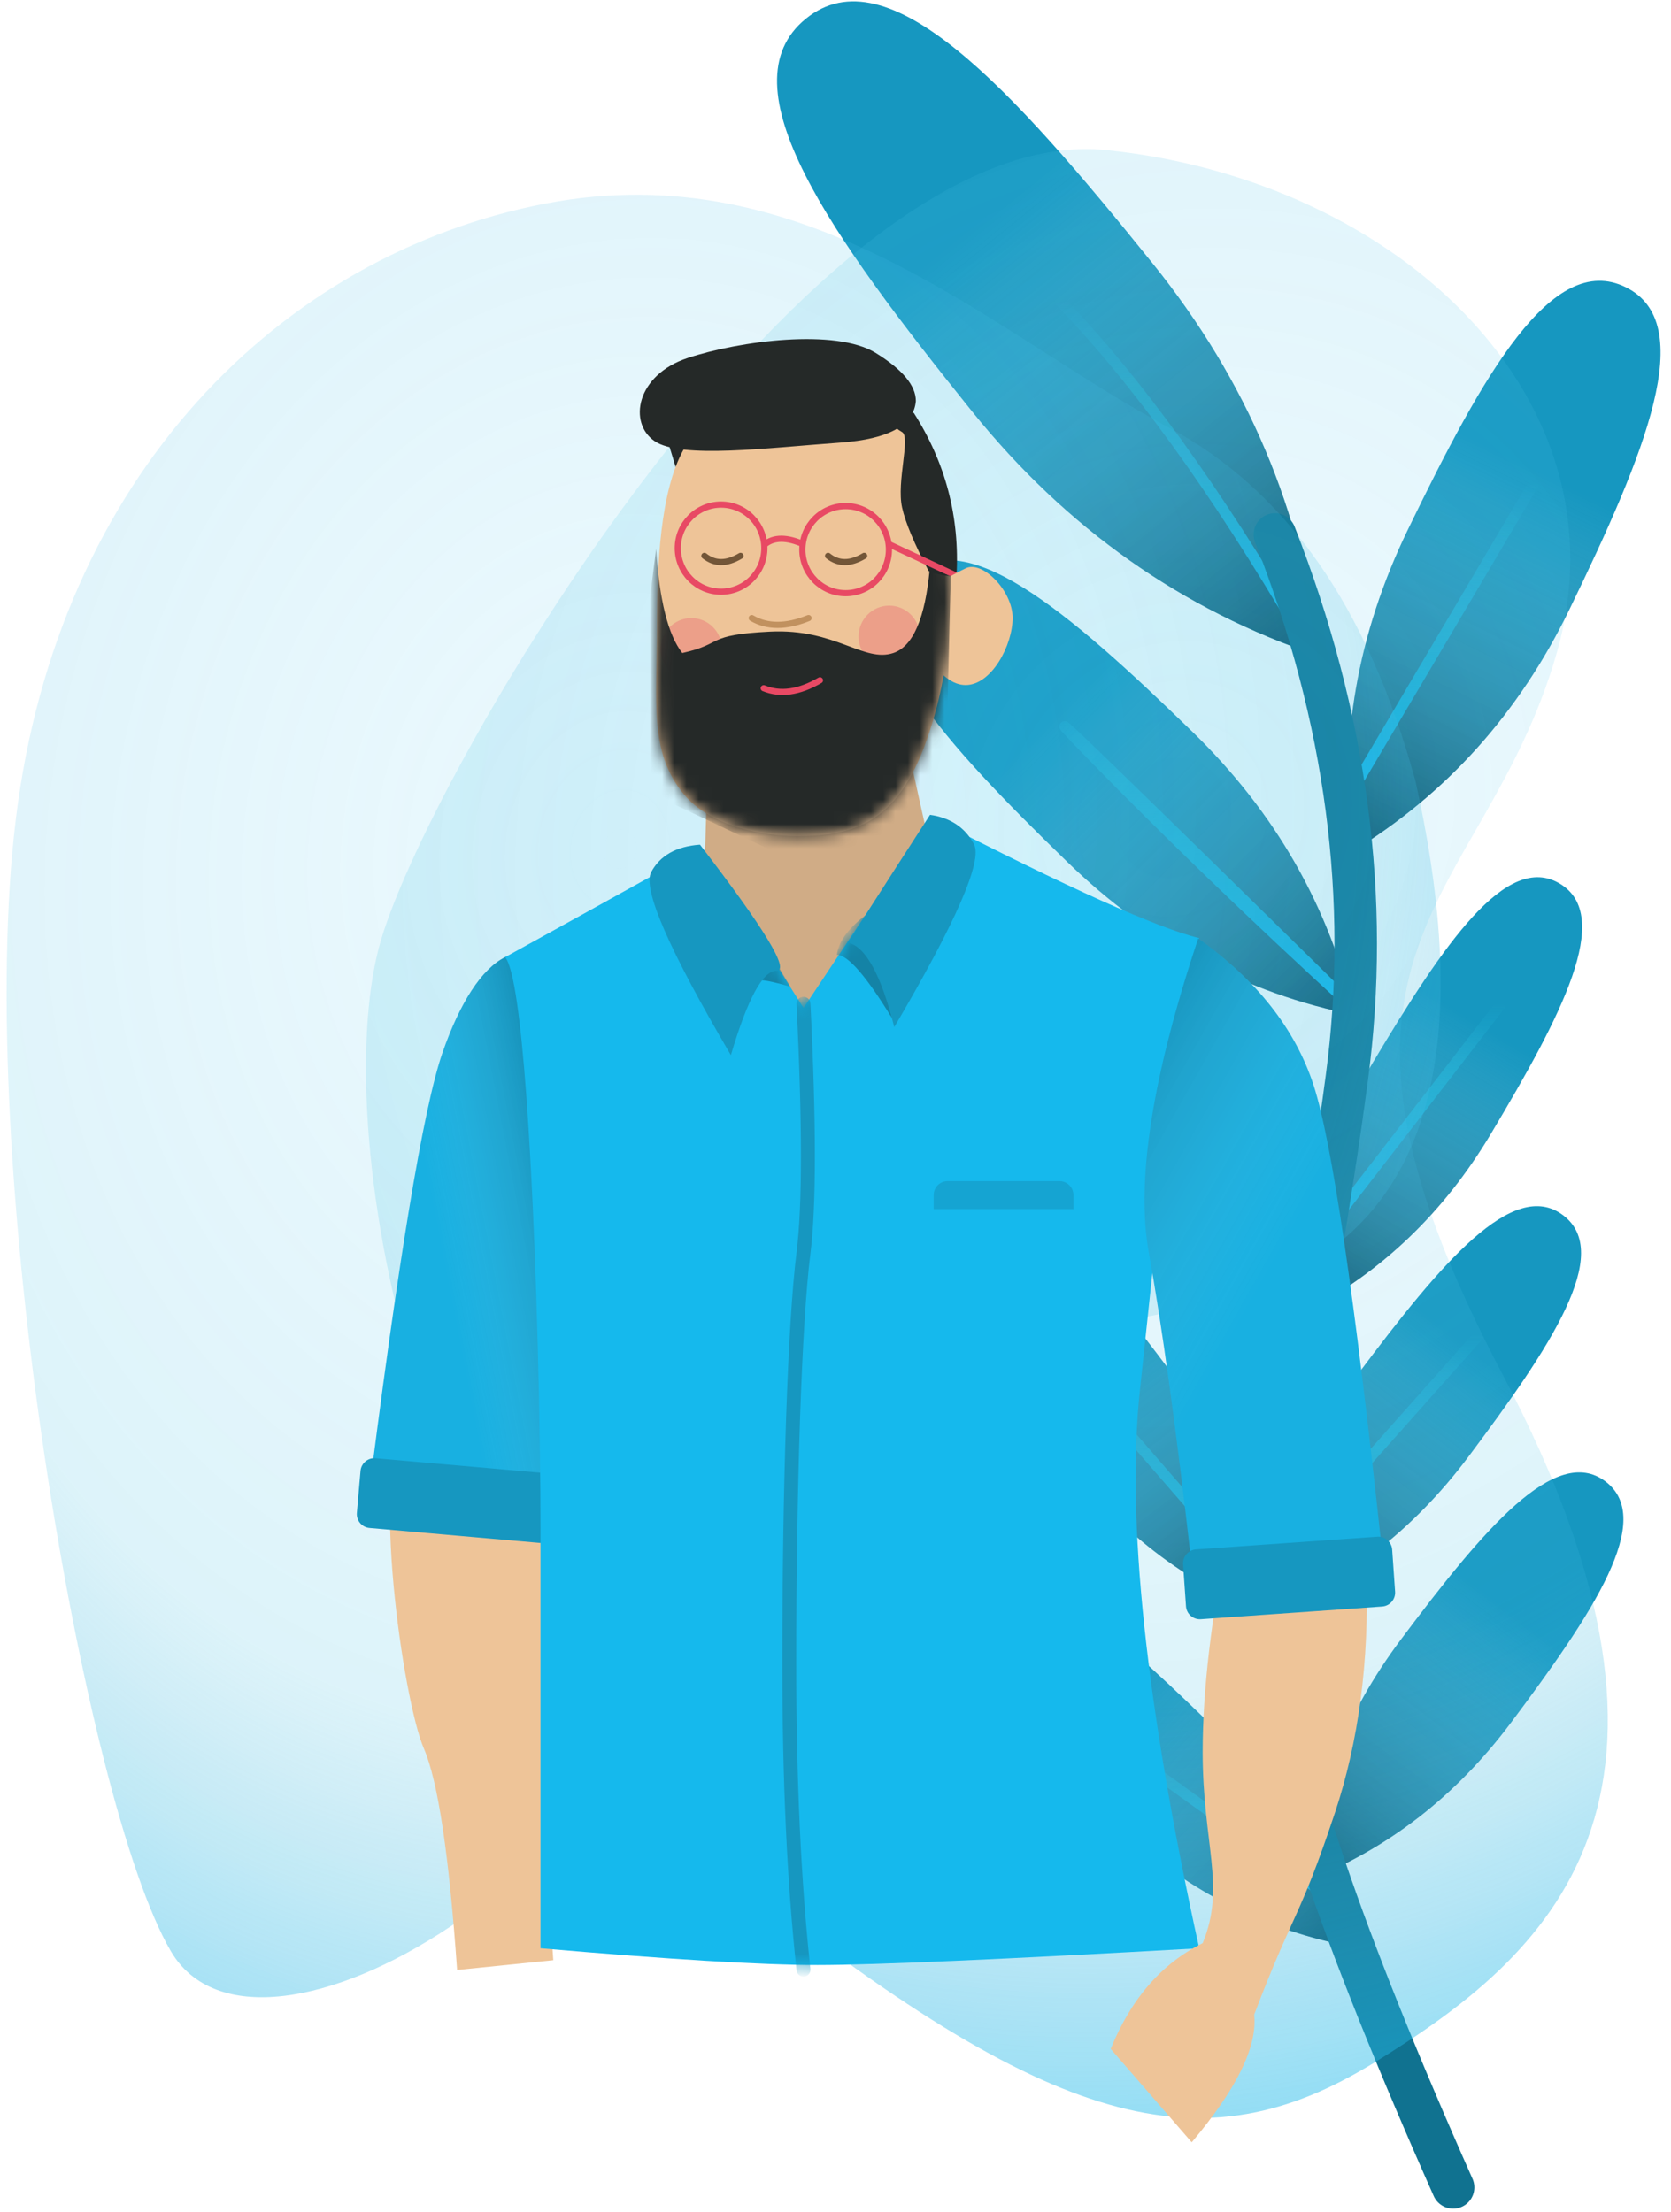<?xml version="1.0" encoding="UTF-8"?>
<svg width="136px" height="180px" viewBox="0 0 136 180" version="1.1" xmlns="http://www.w3.org/2000/svg" xmlns:xlink="http://www.w3.org/1999/xlink">
    <!-- Generator: Sketch 52.6 (67491) - http://www.bohemiancoding.com/sketch -->
    <title>Illustration stage 1 Copy</title>
    <desc>Created with Sketch.</desc>
    <defs>
        <linearGradient x1="50%" y1="32.332%" x2="50%" y2="100%" id="linearGradient-1">
            <stop stop-color="#FFFFFF" stop-opacity="0" offset="0%"></stop>
            <stop stop-color="#000000" stop-opacity="0.5" offset="100%"></stop>
        </linearGradient>
        <path d="M53.084,65.737 C59.39,55.819 62.527,44.732 62.494,32.477 C62.444,14.093 61.54,-0.812 52.905,-0.835 C44.269,-0.858 43.445,14.042 43.495,32.425 C43.528,44.681 46.724,55.785 53.084,65.737 Z" id="path-2"></path>
        <path d="M47.571,95.329 C52.447,87.735 54.872,79.246 54.846,69.861 C54.808,55.785 54.109,44.372 47.431,44.354 C40.753,44.335 40.117,55.745 40.156,69.821 C40.182,79.205 42.653,87.708 47.571,95.329 Z" id="path-3"></path>
        <path d="M18.234,76.875 C23.138,69.243 25.601,60.727 25.621,51.325 C25.652,37.224 25.01,25.794 18.344,25.808 C11.679,25.823 10.988,37.256 10.957,51.357 C10.937,60.758 13.362,69.264 18.234,76.875 Z" id="path-4"></path>
        <path d="M46.865,118.222 C50.592,112.169 52.445,105.403 52.424,97.924 C52.394,86.705 51.858,77.609 46.754,77.595 C41.651,77.581 41.165,86.674 41.196,97.893 C41.216,105.372 43.106,112.148 46.865,118.222 Z" id="path-5"></path>
        <path d="M22.865,114.703 C26.619,108.626 28.506,101.844 28.524,94.358 C28.551,83.129 28.063,74.027 22.964,74.04 C17.865,74.052 17.333,83.156 17.305,94.385 C17.287,101.871 19.14,108.644 22.865,114.703 Z" id="path-6"></path>
        <path d="M48.596,140.48 C52.322,134.424 54.174,127.655 54.155,120.173 C54.125,108.95 53.591,99.851 48.489,99.837 C43.387,99.824 42.901,108.921 42.93,120.144 C42.95,127.626 44.839,134.404 48.596,140.48 Z" id="path-7"></path>
        <path d="M45.226,169.333 C48.954,163.283 50.807,156.52 50.787,149.044 C50.756,137.831 50.22,128.739 45.114,128.725 C40.008,128.711 39.522,137.8 39.553,149.013 C39.573,156.489 41.464,163.262 45.226,169.333 Z" id="path-8"></path>
        <path d="M20.914,162.141 C24.672,156.065 26.561,149.287 26.58,141.805 C26.61,130.582 26.124,121.485 21.022,121.499 C15.92,121.512 15.386,130.612 15.356,141.835 C15.336,149.317 17.189,156.085 20.914,162.141 Z" id="path-9"></path>
        <path d="M24.361,140.48 C28.119,134.404 30.007,127.626 30.027,120.144 C30.057,108.921 29.571,99.824 24.469,99.837 C19.367,99.851 18.832,108.95 18.803,120.173 C18.783,127.655 20.636,134.424 24.361,140.48 Z" id="path-10"></path>
        <linearGradient x1="50%" y1="0%" x2="50%" y2="100%" id="linearGradient-11">
            <stop stop-color="#2FDDF7" stop-opacity="0" offset="0%"></stop>
            <stop stop-color="#15B9ED" offset="100%"></stop>
        </linearGradient>
        <radialGradient cx="64.111%" cy="59.322%" fx="64.111%" fy="59.322%" r="77.766%" gradientTransform="translate(0.641,0.593),scale(0.892,1),rotate(90),scale(1,1.137),translate(-0.641,-0.593)" id="radialGradient-12">
            <stop stop-color="#FFFFFF" stop-opacity="0" offset="0%"></stop>
            <stop stop-color="#62BBD7" stop-opacity="0.177" offset="63.411%"></stop>
            <stop stop-color="#15B9ED" offset="100%"></stop>
        </radialGradient>
        <path d="M38.318,38.748 C53.205,31.669 71.76,26.168 90.971,60.523 C110.183,94.877 121.981,82.517 142.536,88.758 C163.09,94.998 167.876,120.41 156.978,141.77 C146.08,163.129 85.507,160.596 70.953,156.327 C56.4,152.057 25.986,124.534 22.684,91.065 C19.382,57.596 23.432,45.828 38.318,38.748 Z" id="path-13"></path>
        <radialGradient cx="64.111%" cy="59.322%" fx="64.111%" fy="59.322%" r="77.766%" gradientTransform="translate(0.641,0.593),scale(0.782,1),rotate(90),scale(1,1.137),translate(-0.641,-0.593)" id="radialGradient-14">
            <stop stop-color="#FFFFFF" stop-opacity="0" offset="0%"></stop>
            <stop stop-color="#62BBD7" stop-opacity="0.177" offset="63.411%"></stop>
            <stop stop-color="#15B9ED" offset="100%"></stop>
        </radialGradient>
        <path d="M162.694,42.46 C141.149,34.809 127.1,37.221 120.547,49.695 C110.717,68.406 116.101,90.524 91.888,92.063 C67.675,93.602 44.647,122.888 55.9,131.428 C67.152,139.968 117.668,155.141 145.789,155.158 C173.91,155.175 193.982,139.355 200.734,118.521 C207.487,97.687 194.688,81.068 188.838,65.9 C184.939,55.788 176.224,47.975 162.694,42.46 Z" id="path-15"></path>
        <linearGradient x1="23.696%" y1="41.044%" x2="67.567%" y2="19.407%" id="linearGradient-16">
            <stop stop-color="#FFFFFF" stop-opacity="0" offset="0%"></stop>
            <stop stop-color="#000000" stop-opacity="0.195" offset="100%"></stop>
        </linearGradient>
        <path d="M13.536,1.254 C13.306,1.183 13.117,1.186 12.968,1.264 C11.077,2.244 9.348,5.046 8.011,9.122 C6.515,13.681 4.655,26.34 2.431,47.1 L17.942,48.094 C19.193,37.093 20.349,28.662 21.41,22.801 C22.471,16.939 19.846,9.756 13.536,1.254 Z" id="path-17"></path>
        <path d="M21.965,0 C10.777,5.749 3.489,9.029 0.101,9.84 C1.755,14.976 3.211,30.712 4.917,46.546 C6.055,57.103 4.449,72.27 0.101,92.048 C16.215,92.956 26.565,93.41 31.151,93.41 C35.736,93.41 43.256,92.956 53.711,92.048 C53.711,78.541 53.711,67.165 53.711,57.92 C53.711,53.921 53.785,48.551 53.939,42.874 C54.317,28.861 55.176,13.11 56.588,11.391 C53.658,9.781 48.309,6.821 40.542,2.509 L32.302,15.529 L21.965,0 Z" id="path-18"></path>
        <linearGradient x1="61.665%" y1="64.357%" x2="100%" y2="9.253%" id="linearGradient-20">
            <stop stop-color="#FFFFFF" stop-opacity="0" offset="0%"></stop>
            <stop stop-color="#000000" stop-opacity="0.195" offset="100%"></stop>
        </linearGradient>
        <path d="M16.606,15.442 C11.849,18.824 8.723,22.795 7.226,27.354 C5.73,31.912 3.868,44.572 1.641,65.333 L17.152,66.324 C18.404,55.323 19.561,46.892 20.623,41.03 C21.685,35.168 20.346,26.638 16.606,15.442 Z" id="path-21"></path>
        <filter x="-75.0%" y="-74.3%" width="250.1%" height="248.7%" filterUnits="objectBoundingBox" id="filter-22">
            <feGaussianBlur stdDeviation="1.247" in="SourceGraphic"></feGaussianBlur>
        </filter>
        <filter x="-75.0%" y="-74.3%" width="250.1%" height="248.7%" filterUnits="objectBoundingBox" id="filter-23">
            <feGaussianBlur stdDeviation="1.247" in="SourceGraphic"></feGaussianBlur>
        </filter>
        <path d="M12.483,37.491 C15.427,37.491 19.593,36.668 21.727,34.086 C24.591,30.621 23.908,26.584 23.908,20.393 C23.908,15.443 23.661,9.44 21.727,5.994 C19.439,1.919 16.219,0.005 12.483,0.005 C9.408,0.005 5.694,0.736 3.518,3.627 C0.816,7.215 0,12.369 0,18.354 C0,23.472 1.465,29.692 3.518,33.077 C5.799,36.84 8.854,37.491 12.483,37.491 Z" id="path-24"></path>
    </defs>
    <g id="First-test" stroke="none" stroke-width="1" fill="none" fill-rule="evenodd">
        <g id="Illustration-stage-1-Copy" transform="translate(87, 90) scale(-1, 1) translate(-87, -90) translate(-11, -5)">
            <g id="Group-2">
                <g id="Plant" transform="translate(45.548, 0)" fill-rule="nonzero">
                    <g id="Oval" transform="translate(52.993, 32.451) rotate(39) translate(-52.993, -32.451) ">
                        <use fill="#1697C0" xlink:href="#path-2"></use>
                        <use fill="url(#linearGradient-1)" xlink:href="#path-2"></use>
                    </g>
                    <g id="Oval-Copy-2" transform="translate(47.5, 69.841) rotate(46) translate(-47.5, -69.841) ">
                        <use fill="#1697C0" xlink:href="#path-3"></use>
                        <use fill="url(#linearGradient-1)" xlink:href="#path-3"></use>
                    </g>
                    <g id="Oval-Copy-11" transform="translate(18.29, 51.341) rotate(-26) translate(-18.29, -51.341) ">
                        <use fill="#1697C0" xlink:href="#path-4"></use>
                        <use fill="url(#linearGradient-1)" xlink:href="#path-4"></use>
                    </g>
                    <g id="Oval-Copy-3" transform="translate(46.809, 97.908) rotate(41) translate(-46.809, -97.908) ">
                        <use fill="#1697C0" xlink:href="#path-5"></use>
                        <use fill="url(#linearGradient-1)" xlink:href="#path-5"></use>
                    </g>
                    <g id="Oval-Copy-10" transform="translate(22.915, 94.372) rotate(-31) translate(-22.915, -94.372) ">
                        <use fill="#1697C0" xlink:href="#path-6"></use>
                        <use fill="url(#linearGradient-1)" xlink:href="#path-6"></use>
                    </g>
                    <g id="Oval-Copy-4" transform="translate(48.542, 120.158) rotate(37) translate(-48.542, -120.158) ">
                        <use fill="#1697C0" xlink:href="#path-7"></use>
                        <use fill="url(#linearGradient-1)" xlink:href="#path-7"></use>
                    </g>
                    <g id="Oval-Copy-5" transform="translate(45.169, 149.029) rotate(46) translate(-45.169, -149.029) ">
                        <use fill="#1697C0" xlink:href="#path-8"></use>
                        <use fill="url(#linearGradient-1)" xlink:href="#path-8"></use>
                    </g>
                    <g id="Oval-Copy-8" transform="translate(20.969, 141.82) rotate(-37) translate(-20.969, -141.82) ">
                        <use fill="#1697C0" xlink:href="#path-9"></use>
                        <use fill="url(#linearGradient-1)" xlink:href="#path-9"></use>
                    </g>
                    <g id="Oval-Copy-9" transform="translate(24.415, 120.158) rotate(-37) translate(-24.415, -120.158) ">
                        <use fill="#1697C0" xlink:href="#path-10"></use>
                        <use fill="url(#linearGradient-1)" xlink:href="#path-10"></use>
                    </g>
                    <path d="M33.606,56.609 C40.49,44.868 47.031,35.819 53.229,29.459" id="Path" stroke="url(#linearGradient-11)" stroke-width="0.864"></path>
                    <path d="M29.667,86.645 C37.436,79.53 44.419,72.793 50.617,66.434 C56.815,60.075 49.832,66.812 29.667,86.645 Z" id="Path-Copy" stroke="url(#linearGradient-11)" stroke-width="0.864"></path>
                    <path d="M32.744,113.491 C39.61,106.386 46.142,99.653 52.34,93.294 C58.538,86.934 52.006,93.667 32.744,113.491 Z" id="Path-Copy-2" stroke="url(#linearGradient-11)" stroke-width="0.864"></path>
                    <path d="M37.053,133.788 L53.156,115.238 L37.053,133.788 Z" id="Path-Copy-3" stroke="url(#linearGradient-11)" stroke-width="0.864"></path>
                    <path d="M31.021,159.578 L49.326,146.43 L31.021,159.578 Z" id="Path-Copy-4" stroke="url(#linearGradient-11)" stroke-width="0.864"></path>
                    <path d="M18.957,132.701 L36.024,113.505 L18.957,132.701 Z" id="Path-Copy-5" stroke="url(#linearGradient-11)" stroke-width="0.864" transform="translate(27.491, 123.103) scale(-1, 1) translate(-27.491, -123.103) "></path>
                    <path d="M17.234,105.295 L31.64,86.645 L17.234,105.295 Z" id="Path-Copy-6" stroke="url(#linearGradient-11)" stroke-width="0.864" transform="translate(24.437, 95.97) scale(-1, 1) translate(-24.437, -95.97) "></path>
                    <path d="M14.537,69.815 L29.667,44.213 L14.537,69.815 Z" id="Path-Copy-7" stroke="url(#linearGradient-11)" stroke-width="0.864" transform="translate(22.102, 57.014) scale(-1, 1) translate(-22.102, -57.014) "></path>
                    <path d="M35.694,48.49 C29.85,63.416 27.897,78.162 29.836,92.729 C32.744,114.579 36.609,128.145 35.694,140.279 C35.085,148.368 30.248,162.611 21.185,183.01" id="Path-12" stroke="#107290" stroke-width="3.456" stroke-linecap="round"></path>
                </g>
                <g id="Path-21" fill-rule="nonzero" transform="translate(92.131, 96.343) rotate(237) translate(-92.131, -96.343) ">
                    <use fill-opacity="0.1" fill="#15B9ED" style="mix-blend-mode: lighten;" xlink:href="#path-13"></use>
                    <use fill-opacity="0.5" fill="url(#radialGradient-12)" style="mix-blend-mode: multiply;" xlink:href="#path-13"></use>
                </g>
                <g id="Path-22" fill-rule="nonzero" transform="translate(127.807, 96.627) rotate(-97) translate(-127.807, -96.627) ">
                    <use fill-opacity="0.1" fill="#15B9ED" style="mix-blend-mode: lighten;" xlink:href="#path-15"></use>
                    <use fill-opacity="0.5" fill="url(#radialGradient-14)" style="mix-blend-mode: multiply;" xlink:href="#path-15"></use>
                </g>
                <g id="Main-person" transform="translate(70.696, 65.525)">
                    <g transform="translate(0.177, 0.405)">
                        <path d="M40.16,0.281 L38.639,7.137 C39.802,18.496 43.029,23.973 48.321,23.57 C53.614,23.167 56.439,18.685 56.797,10.126 L56.599,3.54 L40.16,0.281 Z" id="Neck" fill="#D0AC86" fill-rule="nonzero"></path>
                        <g id="Right-arm" transform="translate(60.025, 14.682)" fill-rule="nonzero">
                            <path d="M10.74,38.79 L18.604,39.037 C18.605,48.854 18.984,54.827 19.741,56.953 C20.876,60.143 22.435,75.355 20.757,79.433 C19.08,83.511 12.8,86.264 9.665,83.134 C6.53,80.005 7.858,61.053 9.3,56.952 C10.261,54.218 10.741,48.163 10.74,38.79 Z" id="Path-79" fill="#EEC498" transform="translate(14.621, 61.638) rotate(-176) translate(-14.621, -61.638) "></path>
                            <g id="Group" transform="translate(14.789, 25.907) rotate(5) translate(-14.789, -25.907) translate(2.278, 1.036)">
                                <g id="Sleeve-Copy" transform="translate(12.035, 24.648) scale(-1, 1) rotate(6) translate(-12.035, -24.648) ">
                                    <use fill="#18B0E1" xlink:href="#path-17"></use>
                                    <use fill="url(#linearGradient-16)" xlink:href="#path-17"></use>
                                </g>
                                <path d="M7.776,42.506 L23.327,42.502 C23.954,42.501 24.462,43.009 24.462,43.635 C24.462,43.635 24.462,43.636 24.462,43.636 L24.46,47.063 C24.459,47.689 23.952,48.197 23.326,48.197 L7.775,48.202 C7.148,48.203 6.64,47.695 6.64,47.069 C6.64,47.069 6.64,47.068 6.64,47.068 L6.642,43.641 C6.643,43.015 7.15,42.507 7.776,42.507 Z" id="Rectangle-Copy" fill="#1697C0" transform="translate(15.551, 45.352) rotate(-10) translate(-15.551, -45.352) "></path>
                            </g>
                        </g>
                        <g id="Torso" transform="translate(16.426, 5.569)">
                            <mask id="mask-19" fill="white">
                                <use xlink:href="#path-18"></use>
                            </mask>
                            <use id="Mask" fill="#15B9ED" fill-rule="nonzero" xlink:href="#path-18"></use>
                            <path d="M32.307,15.189 C31.827,24.913 31.827,31.673 32.307,35.469 C33.027,41.164 33.463,54.607 33.463,68.855 C33.463,78.354 33.078,86.666 32.307,93.79" id="Path-77" stroke="#1697C0" stroke-width="1.134" stroke-linecap="round" fill-rule="nonzero" mask="url(#mask-19)"></path>
                            <path d="M25.122,16.328 C27.211,12.914 28.698,11.207 29.583,11.207 C29.474,10.062 28.528,8.858 26.745,7.594 L25.122,16.328 Z" id="Path-75" fill="#1483A6" fill-rule="nonzero" mask="url(#mask-19)"></path>
                            <path d="M33.362,13.808 C35.908,13.01 37.488,13.01 38.1,13.808 C38.713,14.607 37.847,13.422 35.502,10.252 L33.362,13.808 Z" id="Path-76" fill="#1483A6" fill-rule="nonzero" mask="url(#mask-19)"></path>
                        </g>
                        <path d="M38.433,5.379 C36.775,5.616 35.584,6.409 34.861,7.758 C34.137,9.106 36.299,14.072 41.344,22.656 C42.404,18.458 43.64,16.17 45.053,15.79 C44.662,15.052 42.455,11.581 38.433,5.379 Z" id="Path-74" fill="#1697C0" fill-rule="nonzero"></path>
                        <path d="M54.746,7.808 C52.824,7.945 51.501,8.688 50.778,10.036 C50.054,11.384 52.216,16.351 57.261,24.935 C58.619,20.357 59.856,18.068 60.971,18.068 C62.085,18.068 60.011,14.648 54.746,7.808 Z" id="Path-74-Copy" fill="#1697C0" fill-rule="nonzero" transform="translate(55.952, 16.372) scale(-1, 1) translate(-55.952, -16.372) "></path>
                        <path d="M2.914,67.107 C2.689,74.282 3.544,80.776 5.477,86.588 C8.377,95.305 8.856,94.599 12.053,103.022 C11.774,105.599 13.467,109.061 17.135,113.408 L23.73,105.806 C22.073,101.721 19.578,98.853 16.244,97.202 C14.34,92.604 16.244,89.142 16.244,81.643 C16.244,76.643 15.543,70.651 14.141,63.666 L2.914,67.107 Z" id="arm" fill="#EEC498" fill-rule="nonzero"></path>
                        <g id="Sleeve" fill-rule="nonzero">
                            <use fill="#18B0E1" xlink:href="#path-21"></use>
                            <use fill="url(#linearGradient-20)" xlink:href="#path-21"></use>
                        </g>
                        <path d="M1.815,64.634 L16.607,64.635 C17.233,64.636 17.741,65.143 17.741,65.769 L17.742,69.197 C17.742,69.823 17.234,70.331 16.608,70.331 C16.608,70.331 16.608,70.331 16.608,70.331 L1.815,70.329 C1.189,70.329 0.681,69.821 0.681,69.195 L0.68,65.767 C0.68,65.141 1.188,64.633 1.814,64.633 C1.814,64.633 1.814,64.633 1.815,64.633 Z" id="Rectangle" fill="#1697C0" fill-rule="nonzero" transform="translate(9.211, 67.482) rotate(4) translate(-9.211, -67.482) "></path>
                        <path d="M27.897,35.187 L37.003,35.187 C37.629,35.187 38.137,35.695 38.137,36.321 L38.137,37.465 L26.763,37.465 L26.763,36.321 C26.763,35.695 27.271,35.187 27.897,35.187 Z" id="pocket" fill-opacity="0.6" fill="#1697C0" fill-rule="nonzero"></path>
                    </g>
                </g>
                <g id="Head" transform="translate(102.584, 32.515)">
                    <polygon id="Path-83" fill="#252928" fill-rule="nonzero" points="27.97 8.693 27.306 10.885 25.81 8.693"></polygon>
                    <path d="M17.516,40.523 C20.46,40.523 24.626,39.7 26.76,37.118 C29.625,33.653 28.941,29.617 28.941,23.425 C28.941,18.475 28.694,12.473 26.76,9.027 C24.473,4.951 21.252,3.038 17.516,3.038 C14.441,3.038 10.727,3.769 8.551,6.659 C5.85,10.248 5.033,15.401 5.033,21.386 C5.033,26.504 6.499,32.724 8.551,36.11 C10.832,39.872 13.888,40.523 17.516,40.523 Z" id="Face" fill="#EEC498" fill-rule="nonzero"></path>
                    <ellipse id="Oval-Copy-6" fill-opacity="0.3" fill="#E84964" fill-rule="nonzero" style="mix-blend-mode: darken;" filter="url(#filter-22)" cx="26.151" cy="25.3" rx="2.494" ry="2.517"></ellipse>
                    <ellipse id="Oval-Copy-7" fill-opacity="0.3" fill="#E84964" fill-rule="nonzero" style="mix-blend-mode: darken;" filter="url(#filter-23)" cx="10.044" cy="24.287" rx="2.494" ry="2.517"></ellipse>
                    <path d="M8.051,6.075 C5.454,10.142 4.294,14.569 4.57,19.358 C5.415,19.378 6.168,19.245 6.829,18.958 C8.008,16.726 8.73,15.003 8.997,13.788 C9.462,11.666 8.285,8.064 8.997,7.646 C10.318,6.869 10.003,6.345 8.051,6.075 Z" id="Path-80" fill="#252928" fill-rule="nonzero"></path>
                    <g id="Glasses" transform="translate(4.53, 13.163)" fill-rule="nonzero" stroke="#E84964" stroke-width="0.504">
                        <path d="M12.463,3.63 C13.84,3.012 14.901,3.012 15.647,3.63" id="Path-84"></path>
                        <path d="M5.493,3.63 L0,6.196" id="Path-85"></path>
                        <ellipse id="Oval" cx="9.06" cy="4.05" rx="3.523" ry="3.544"></ellipse>
                        <ellipse id="Oval-Copy" cx="19.199" cy="3.929" rx="3.523" ry="3.544"></ellipse>
                    </g>
                    <path d="M3.825,28.234 C5.938,28.234 7.651,24.994 7.651,22.766 C7.651,20.539 5.164,19.406 3.825,18.733 C2.487,18.059 0,20.539 0,22.766 C0,24.994 1.713,28.234 3.825,28.234 Z" id="Ear" fill="#EEC498" fill-rule="nonzero"></path>
                    <g id="Path-81" transform="translate(5.033, 3.038)">
                        <mask id="mask-25" fill="white">
                            <use xlink:href="#path-24"></use>
                        </mask>
                        <g id="Mask" fill-rule="nonzero"></g>
                        <path d="M1.713,15.734 C2.086,19.767 3.074,22.052 4.677,22.589 C7.082,23.396 9.38,20.582 14.71,20.848 C20.041,21.113 18.407,21.826 21.852,22.589 C23.006,21.125 23.715,18.301 23.979,14.118 L25.912,29.044 L24.671,33.884 L14.71,38.597 L3.55,38.597 L0.383,31.464 L6.75015599e-14,16.322 L1.713,15.734 Z" fill="#252928" fill-rule="nonzero" mask="url(#mask-25)"></path>
                    </g>
                    <g id="Hair" transform="translate(7.55, 0)" fill="#252928" fill-rule="nonzero">
                        <path d="M0.327,5.121 C0.494,7.095 2.542,8.223 6.474,8.504 C12.37,8.927 19.46,9.849 21.599,8.376 C23.738,6.904 23.102,3.003 18.886,1.614 C14.67,0.224 6.849,-0.807 3.588,1.21 C1.414,2.555 0.327,3.858 0.327,5.121 Z" id="Path-78"></path>
                    </g>
                    <path d="M16.61,22.783 C18.431,23.522 19.972,23.522 21.232,22.783" id="Path-73" stroke="#C1915F" stroke-width="0.504" stroke-linecap="round" fill-rule="nonzero"></path>
                    <path d="M15.619,28.167 C17.44,28.907 18.981,28.908 20.241,28.168" id="Path-73-Copy" stroke="#E84964" stroke-width="0.5" stroke-linecap="round" fill-rule="nonzero" transform="translate(17.93, 28.445) rotate(8) translate(-17.93, -28.445) "></path>
                    <path d="M12.08,17.72 C13.2,18.394 14.179,18.394 15.02,17.72" id="Path-82" stroke="#735638" stroke-width="0.5" stroke-linecap="round" fill-rule="nonzero"></path>
                    <path d="M22.147,17.72 C23.267,18.394 24.246,18.394 25.087,17.72" id="Path-82-Copy" stroke="#735638" stroke-width="0.5" stroke-linecap="round" fill-rule="nonzero"></path>
                </g>
            </g>
        </g>
    </g>
</svg>